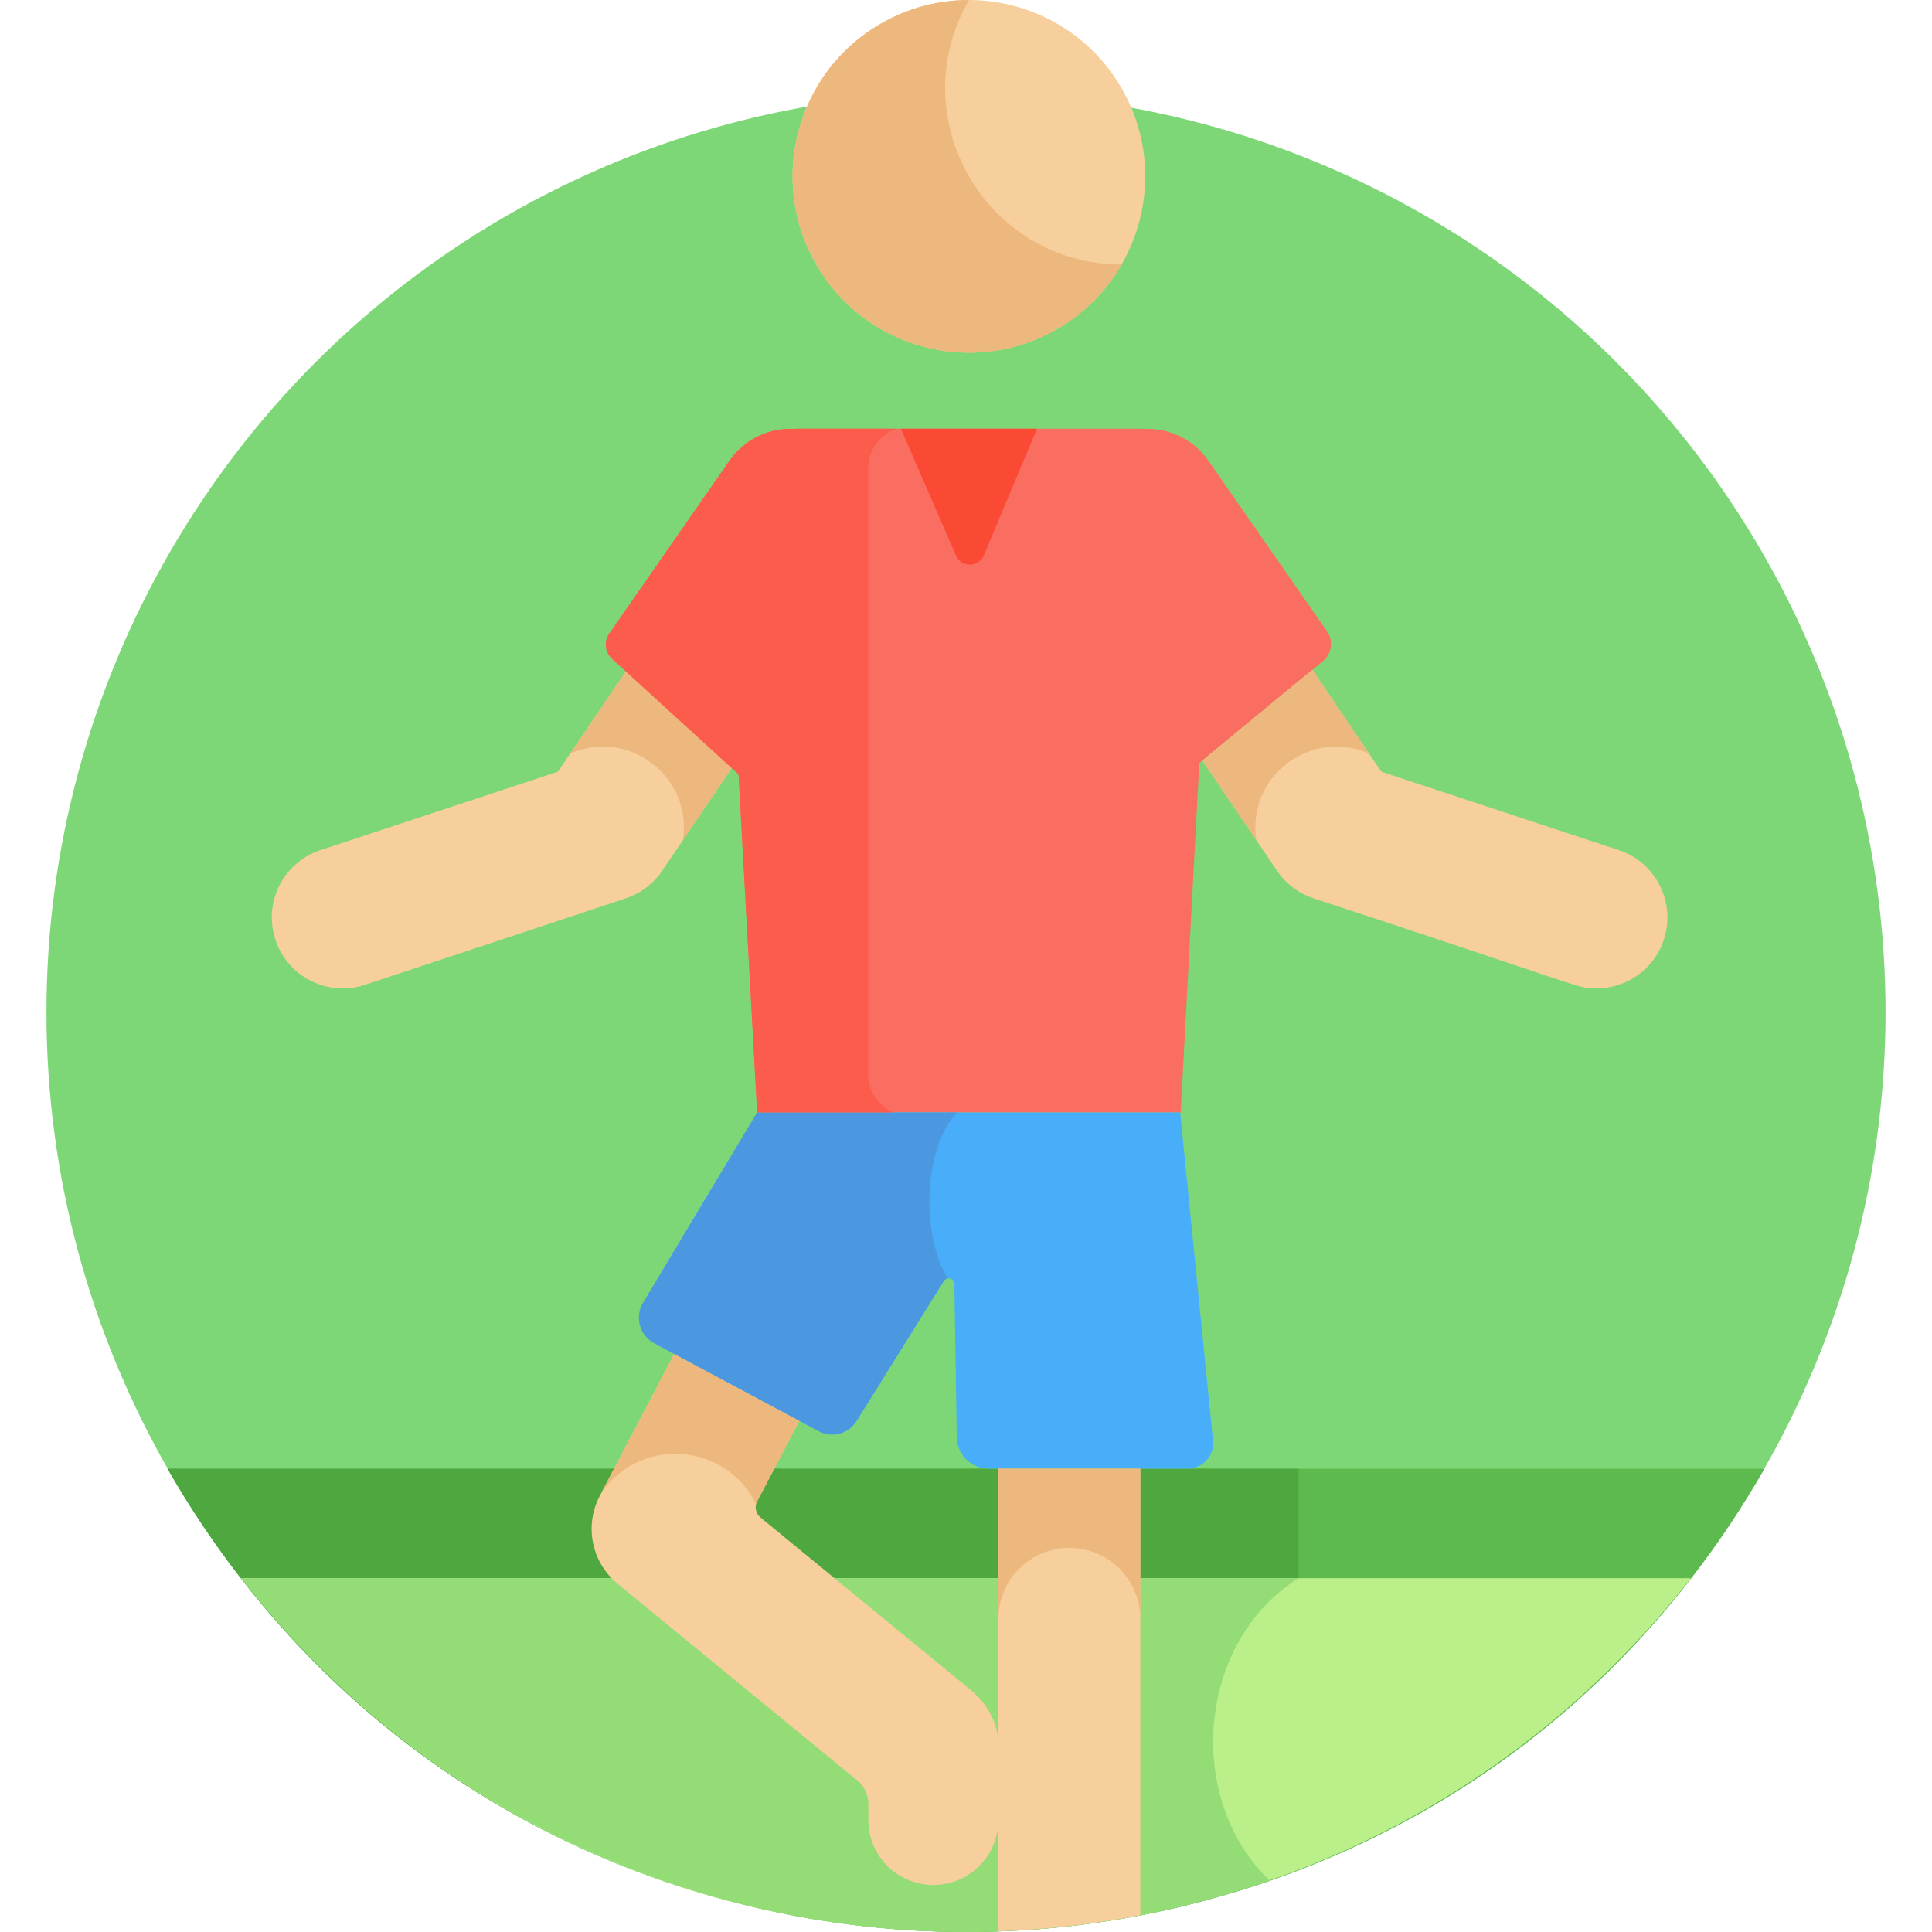 <?xml version="1.0" encoding="iso-8859-1"?>
<!-- Generator: Adobe Illustrator 21.0.0, SVG Export Plug-In . SVG Version: 6.00 Build 0)  -->
<svg version="1.1" id="Capa_1" xmlns="http://www.w3.org/2000/svg" xmlns:xlink="http://www.w3.org/1999/xlink" x="0px" y="0px"
	 viewBox="0 0 512.038 512.038" style="enable-background:new 0 0 512.038 512.038;" xml:space="preserve">
<g>
	<circle style="fill:#7DD776;" cx="256.019" cy="268.292" r="243.708"/>
	<path style="fill:#F7CF9C;" d="M84.7,225.383l63.174-20.865l18.261-26.983l29.141,24.035l-19.77,29.213
		c-2.279,3.367-5.588,5.905-9.432,7.233l-69.095,22.911c-9.837,3.396-20.527-1.837-23.911-11.633
		C69.676,239.479,74.884,228.774,84.7,225.383z"/>
	<g>
		<path style="fill:#EDB87E;" d="M151.137,199.695l14.998-22.161l29.141,24.035l-14.287,21.11
			C183.588,205.757,166.523,192.953,151.137,199.695z"/>
	</g>
	<path style="fill:#5CBA4F;" d="M44.406,389.253c93.563,163.329,329.423,163.749,423.226,0H44.406z"/>
	<path style="fill:#4EA83F;" d="M344.159,389.253H44.406c60.743,106.038,188.892,149.344,299.753,106.319V389.253z"/>
	<path style="fill:#BBEF89;" d="M63.913,418.261c98.073,125.452,286.955,124.409,384.213,0H63.913z"/>
	<g>
		<path style="fill:#94DC76;" d="M344.159,418.261H63.913c65.365,83.613,175.444,114.107,272.587,80.131
			C314.021,476.93,317.075,435.264,344.159,418.261z"/>
	</g>
	<path style="fill:#FA6E62;" d="M312.924,294.844l4.935-92.597l0,0l0,0l0,0l32.742-27.005c2.375-1.958,2.85-5.411,1.092-7.938
		l-31.432-45.201c-4.11-5.911-10.869-8.859-17.563-8.404v-0.068h-28.166h-36.077h-27.556v0.068
		c-6.695-0.455-13.454,2.493-17.563,8.404l0,0l-31.855,45.809c-1.465,2.106-1.144,4.971,0.751,6.701l33.507,30.596l0,0l0,0
		l4.935,89.636H312.924z"/>
	<path style="fill:#FB4A34;" d="M238.76,113.63l14.6,33.607c1.408,3.241,6.014,3.213,7.383-0.045l14.095-33.562H238.76z"/>
	<path style="fill:#48AEF9;" d="M321.483,381.811l-8.7-86.967h-112.11l-30.234,50.44c-2.256,3.764-0.904,8.65,2.966,10.719
		l43.596,23.306c3.51,1.876,7.873,0.71,9.979-2.667l23.137-37.102c0.772-1.237,2.673-0.789,2.811,0.662l0.647,40.586
		c0,4.674,3.79,8.464,8.465,8.464h52.709C318.753,389.253,321.882,385.795,321.483,381.811z"/>
	<path style="fill:#F7CF9C;" d="M264.607,511.833c12.811-0.444,25.37-1.877,37.605-4.224V389.253h-37.605V511.833z"/>
	<path style="fill:#EDB87E;" d="M264.607,389.253v39.775c0-10.369,8.406-18.775,18.775-18.775h0.055
		c10.369,0,18.775,8.406,18.775,18.775v-39.775H264.607z"/>
	<path style="fill:#F7CF9C;" d="M429.256,225.383l-63.174-20.865l-18.261-26.983l-29.141,24.035l19.77,29.213
		c2.279,3.367,5.588,5.905,9.432,7.233c73.317,23.986,69.946,23.947,75.236,23.947c7.795,0,15.083-4.886,17.771-12.669
		C444.279,239.479,439.071,228.774,429.256,225.383z"/>
	<path style="fill:#F7CF9C;" d="M264.606,461.964c-0.154-5.245-2.872-10.4-7.247-13.991l-55.811-45.8
		c-1.272-1.044-1.636-2.837-0.872-4.295l11.178-21.321l-33.165-17.73l-19.737,37.647c-4.139,7.895-2.166,17.611,4.725,23.266
		l63.535,52.139c1.852,1.52,2.925,3.789,2.925,6.184v4.283c0,9.518,7.716,17.235,17.235,17.235h0
		c9.519,0,17.235-7.716,17.235-17.235V461.964L264.606,461.964z"/>
	<g>
		
			<ellipse transform="matrix(0.866 -0.5 0.5 0.866 11.034 134.661)" style="fill:#F7CF9C;" cx="256.798" cy="46.741" rx="46.733" ry="46.733"/>
		<path style="fill:#EDB87E;" d="M256.802,0.013c-7.944-0.008-15.995,1.998-23.37,6.255c-22.352,12.905-30.01,41.486-17.105,63.838
			c12.905,22.352,41.486,30.01,63.838,17.105c7.374-4.258,13.137-10.228,17.102-17.111C261.288,70.065,238.853,31.174,256.802,0.013
			z"/>
	</g>
	<g>
		<path style="fill:#EDB87E;" d="M200.396,398.644c0.066-0.261,0.151-0.519,0.281-0.765l11.178-21.321l-33.165-17.73l-19.208,36.637
			C169.902,380.623,192.4,382.373,200.396,398.644z"/>
	</g>
	<g>
		<path style="fill:#4C98E0;" d="M253.672,294.844h-52.999l-30.234,50.44c-2.256,3.764-0.904,8.65,2.966,10.719l43.596,23.306
			c3.51,1.876,7.873,0.71,9.979-2.667l23.137-37.102c0.257-0.411,0.64-0.621,1.04-0.685
			C243.746,326.541,245.095,303.651,253.672,294.844z"/>
	</g>
	<g>
		<path style="fill:#FB5C4B;" d="M230.072,284.538V124.259c0-4.903,3.128-9.065,7.493-10.629h-26.667v0.068
			c-6.695-0.455-13.454,2.493-17.563,8.404l-31.855,45.809c-1.465,2.106-1.144,4.971,0.751,6.701l33.507,30.596l4.935,89.636h36.08
			C232.818,293.077,230.072,289.131,230.072,284.538z"/>
	</g>
	<g>
		<path style="fill:#EDB87E;" d="M362.818,199.695l-14.998-22.161l-29.141,24.035l14.287,21.11
			C330.367,205.757,347.433,192.953,362.818,199.695z"/>
	</g>
</g>
<g>
</g>
<g>
</g>
<g>
</g>
<g>
</g>
<g>
</g>
<g>
</g>
<g>
</g>
<g>
</g>
<g>
</g>
<g>
</g>
<g>
</g>
<g>
</g>
<g>
</g>
<g>
</g>
<g>
</g>
</svg>
